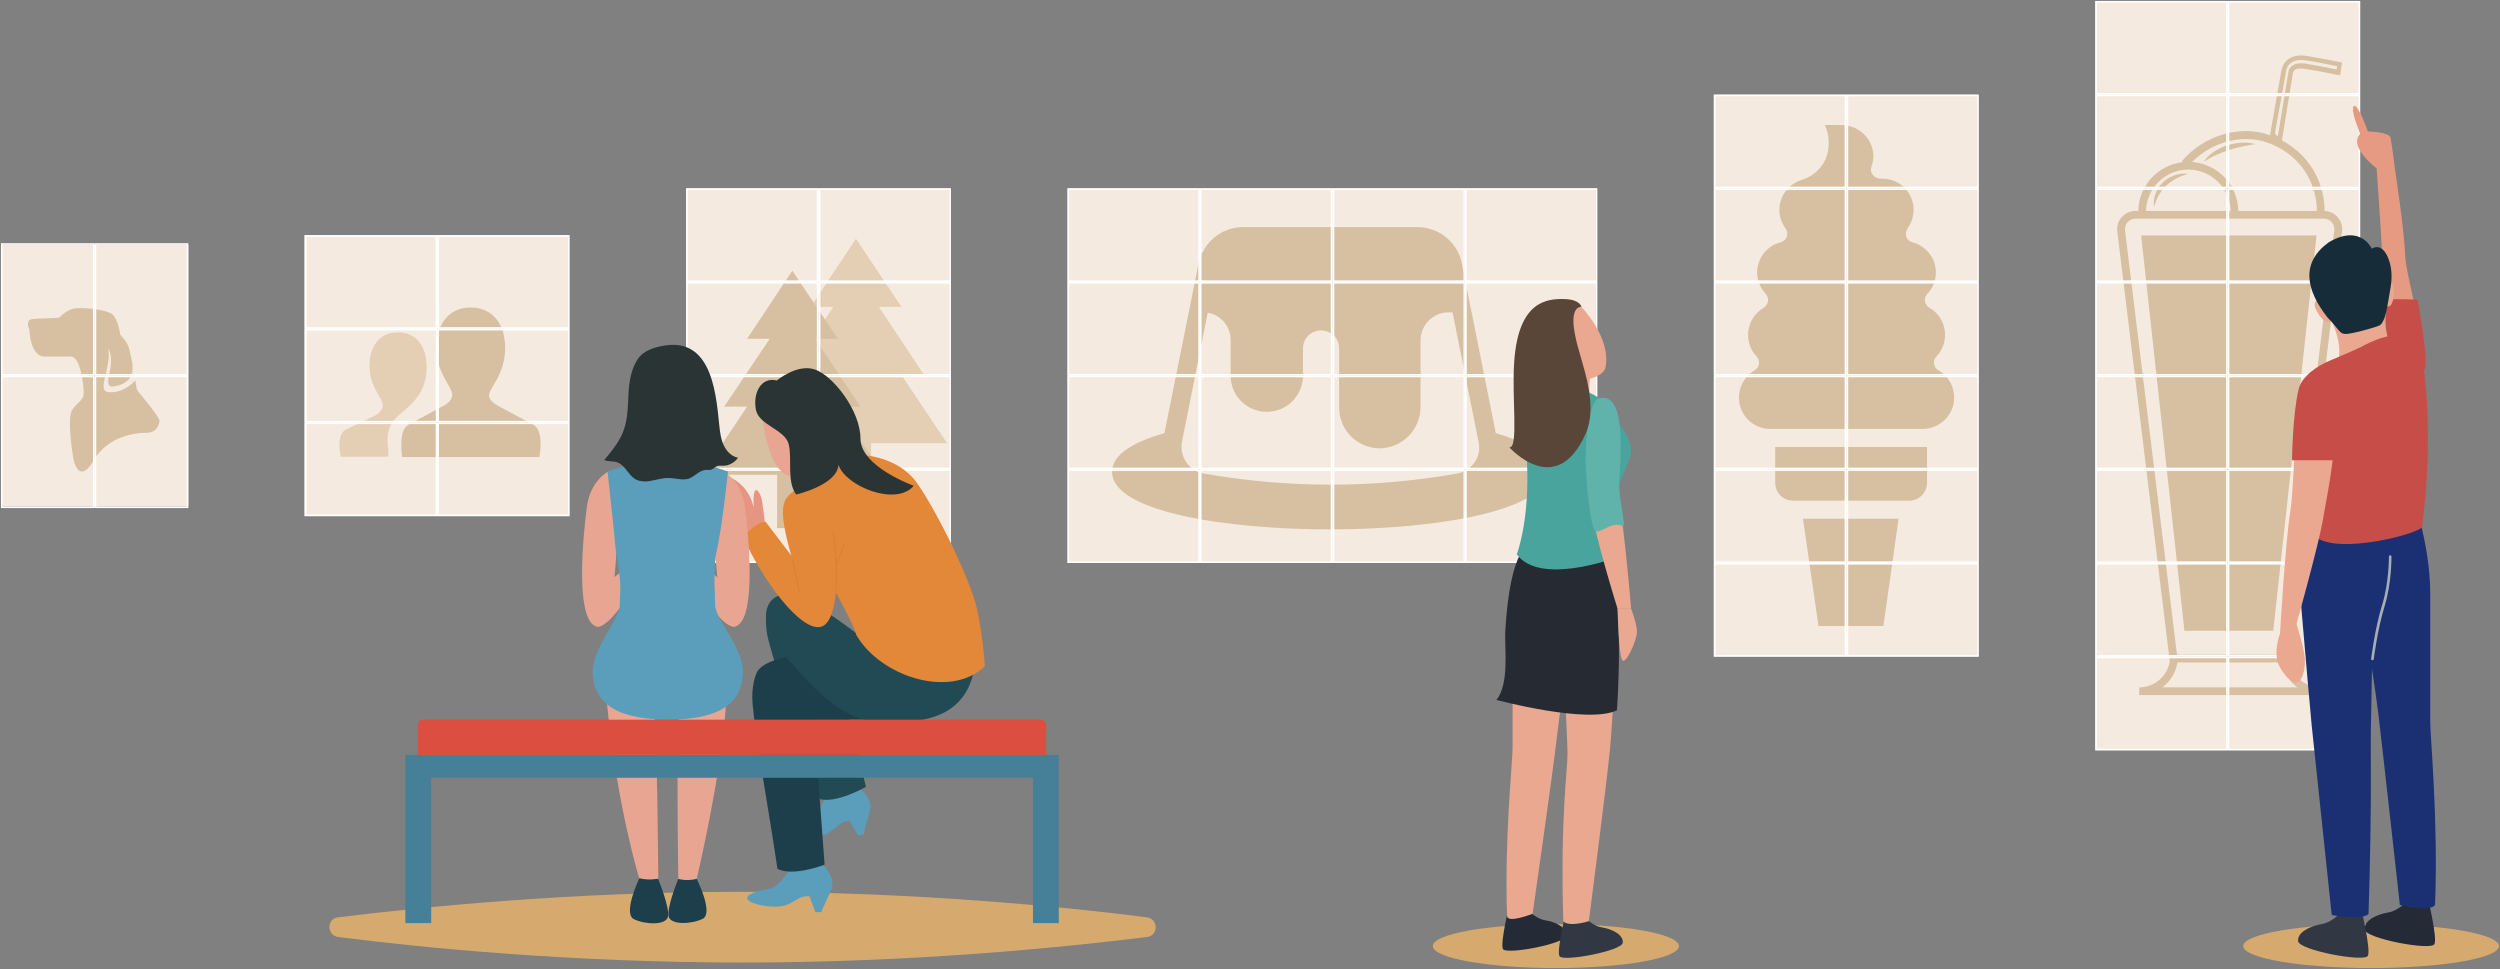 <?xml version="1.0" encoding="utf-8"?>
<!-- Generator: Adobe Illustrator 28.0.0, SVG Export Plug-In . SVG Version: 6.00 Build 0)  -->
<svg version="1.1" id="レイヤー_1" xmlns="http://www.w3.org/2000/svg" xmlns:xlink="http://www.w3.org/1999/xlink" x="0px"
	 y="0px" viewBox="0 0 774 300" style="enable-background:new 0 0 774 300;" xml:space="preserve">
<rect x="0" y="0" width="774" height="300" fill="#808080" stroke="none"/>
<style type="text/css">
	.st0{fill:#F5EAE0;}
	.st1{fill:#E4CEB4;}
	.st2{fill:#D7C0A1;}
	.st3{fill:#FFFFFF;}
	.st4{clip-path:url(#SVGID_00000127025033034610663640000013252506313971665792_);}
	.st5{fill:#D6AA6E;}
	.st6{fill:#E9A88F;}
	.st7{fill:#242B36;}
	.st8{fill:#313843;}
	.st9{fill:#262B33;}
	.st10{fill:#49A49E;}
	.st11{fill:#60B3AB;}
	.st12{fill:#5A4638;}
	.st13{fill:#E79A82;}
	.st14{fill:#C74D49;}
	.st15{fill:#172C39;}
	.st16{fill:#1A3073;}
	.st17{fill:#A6AEB3;}
	.st18{fill:#E69582;}
	.st19{fill:#5A9EBB;}
	.st20{fill:#214A55;}
	.st21{fill:#1D3F4B;}
	.st22{fill:#E8A692;}
	.st23{fill:#E38739;}
	.st24{fill:#2B3435;}
	.st25{fill:#468098;}
	.st26{fill:#DB4E40;}
	.st27{fill:none;stroke:#D88033;stroke-width:0.307;stroke-linecap:round;stroke-miterlimit:10;}
	.st28{fill:none;stroke:#B0D2E7;stroke-width:0.614;stroke-miterlimit:10;}
</style>
<g>
	<g>
		<g>
			<rect x="212.4" y="58.3" class="st0" width="82" height="116"/>
			<polygon class="st1" points="279.1,116.1 286.1,116.1 272.1,95 279.1,95 265,73.9 251,95 258,95 244,116.1 251,116.1 
				236.9,137.2 260.4,137.2 260.4,153.6 269.7,153.6 269.7,137.2 293.2,137.2 			"/>
			<polygon class="st2" points="259.4,125.9 266.4,125.9 252.4,104.9 259.4,104.9 245.3,83.8 231.3,104.9 238.3,104.9 224.2,125.9 
				231.3,125.9 217.2,147 240.6,147 240.6,163.5 250,163.5 250,147 273.4,147 			"/>
		</g>
		<g>
			<path class="st3" d="M212.4,58.3v29h41v-29H212.4z M252.9,86.8h-40v-28h40V86.8z"/>
			<path class="st3" d="M212.4,87.3v29h41v-29H212.4z M252.9,115.8h-40v-28h40V115.8z"/>
			<path class="st3" d="M212.4,116.3v29h41v-29H212.4z M252.9,144.8h-40v-28h40V144.8z"/>
			<path class="st3" d="M212.4,145.3v29h41v-29H212.4z M252.9,173.8h-40v-28h40V173.8z"/>
			<path class="st3" d="M253.4,58.3v29h41v-29H253.4z M294,86.8h-40v-28h40V86.8z"/>
			<path class="st3" d="M253.4,87.3v29h41v-29H253.4z M294,115.8h-40v-28h40V115.8z"/>
			<path class="st3" d="M253.4,116.3v29h41v-29H253.4z M294,144.8h-40v-28h40V144.8z"/>
			<path class="st3" d="M253.4,145.3v29h41v-29H253.4z M294,173.8h-40v-28h40V173.8z"/>
		</g>
	</g>
	<g>
		<g>
			<rect x="94.3" y="72.8" class="st0" width="82" height="87"/>
			<path class="st2" d="M145.7,95.2c-7.4,0-10.6,6.1-10.6,12.5c0,7.9,4.9,11.8,4.9,14.6c0,1.2-0.9,2.4-2.8,3.4l-10.8,5.8
				c-3.2,1.7-1.9,10-1.9,10h42.5c0,0,1.6-8.2-1.9-10l-10.8-5.8c-2-1.1-2.9-2.2-2.9-3.3c0-2.4,5-6.2,5-14.8
				C156.3,100.1,152.4,95.2,145.7,95.2L145.7,95.2z"/>
			<path class="st1" d="M123.2,102.9c-6.2,0-8.8,5-8.8,10.4c0,6.6,4.1,9.8,4.1,12.1c0,0.9-0.6,2.4-2.3,3.2l-9.1,4.4
				c-3.2,1.6-1.6,8.4-1.6,8.4h14.2c2,0-2-6.7,2.6-11.7c2.9-3.2,9.8-6.4,9.8-16.1C132,107,128.8,102.9,123.2,102.9L123.2,102.9z"/>
		</g>
		<g>
			<path class="st3" d="M94.3,72.8v29h41v-29H94.3z M134.9,101.3h-40v-28h40V101.3z"/>
			<path class="st3" d="M94.3,101.8v29h41v-29H94.3z M134.9,130.3h-40v-28h40V130.3z"/>
			<path class="st3" d="M94.3,130.8v29h41v-29H94.3z M134.9,159.3h-40v-28h40V159.3z"/>
			<path class="st3" d="M135.3,72.8v29h41v-29H135.3z M175.9,101.3h-40v-28h40V101.3z"/>
			<path class="st3" d="M135.3,101.8v29h41v-29H135.3z M175.9,130.3h-40v-28h40V130.3z"/>
			<path class="st3" d="M135.3,130.8v29h41v-29H135.3z M175.9,159.3h-40v-28h40V159.3z"/>
		</g>
	</g>
	<g>
		<g>
			<rect x="0.3" y="75.8" class="st0" width="58" height="81"/>
			<path class="st2" d="M13.8,110.4H22c2.8,0,3.9,8.4,3.9,11.1c0,2.7-1.8,2.7-3.6,5.5c-1.7,2.8,0.4,15.5,0.7,16.2
				c0.3,0.7,1.9,6.4,6.1-0.8c4.2-7.2,12.5-8.4,16-8.4c3.5,0.1,4.1-2.5,4.3-3.6c0.2-1.1-6.3-8.8-6.5-9c-0.2-0.2-0.6-1.1-0.6-1.1
				c-0.1-0.9-0.3-1.7-0.4-2.5c-1.4,1.5-4.5,4-8.3,3.6c-3.9-0.4,1.1-7.8-0.1-13.6c0,0,1.6,2.5,0.5,7c-1.1,4.5-0.3,5.1,1.3,4.8
				c4-0.6,6.2-2.8,5.7-7c-0.6-3.2-1-4.6-1.3-5.5c-0.5-1.4-2.5-3.5-2.5-3.5c-0.1-1.5-0.8-4.2-2-5.9c-1.3-1.7-7.7-2.4-11.1-2.3
				c-3.4,0.1-5.2,2.6-5.8,2.9c-0.7,0.3-6.3,0.2-8.4,0.5c-2.2,0.3-0.8,3.3-0.8,3.3C9.6,110.9,13.8,110.4,13.8,110.4L13.8,110.4z"/>
		</g>
		<g>
			<path class="st3" d="M0.3,157.3h29v-41h-29V157.3z M28.8,116.8v40h-28v-40H28.8z"/>
			<path class="st3" d="M29.3,157.3h29v-41h-29V157.3z M57.8,116.8v40h-28v-40H57.8z"/>
			<path class="st3" d="M0.3,116.3h29v-41h-29V116.3z M28.8,75.8v40h-28v-40H28.8z"/>
			<path class="st3" d="M29.3,116.3h29v-41h-29V116.3z M57.8,75.8v40h-28v-40H57.8z"/>
		</g>
	</g>
	<g>
		<g>
			<g>
				<g>
					<defs>
						<rect id="SVGID_1_" x="330.5" y="58.3" width="164" height="116"/>
					</defs>
					<clipPath id="SVGID_00000100383501570811403620000015535465669767806653_">
						<use xlink:href="#SVGID_1_"  style="overflow:visible;"/>
					</clipPath>
					
						<g id="XMLID_00000009581663842521490850000013300419453815790230_" style="clip-path:url(#SVGID_00000100383501570811403620000015535465669767806653_);">
						
							<rect id="XMLID_00000041982585366827619940000018178526388071974566_" x="319.6" y="49.8" class="st0" width="184.5" height="128.6"/>
						<path class="st2" d="M451.2,146.6c-26,4.6-52.5,4.6-78.5,0c-4.5-0.8-7.5-5-6.8-9.6l8-40.2h0c4.1,0.7,7.1,4.3,7.1,8.4v11.1
							c0,6.2,5,11.2,11.2,11.2c6.2,0,11.2-5,11.2-11.2v-8.4c0-3.1,2.5-5.6,5.6-5.6c1.5,0,2.9,0.6,4,1.6c1.1,1.1,1.6,2.5,1.6,4v18.3
							c0,7,5.7,12.6,12.6,12.6c6.9-0.1,12.5-5.7,12.6-12.6v-20.8c0-4.8,3.9-8.7,8.7-8.7h1.2l8.1,40.3
							C458.7,141.5,455.7,145.7,451.2,146.6L451.2,146.6z M463.1,134.1l-10.4-52c-1.1-6.8-7-11.8-13.9-11.8h-53.9
							c-6.9,0-12.7,5-13.9,11.7l-10.5,52.1c-10.8,3.1-16.2,7.1-16.2,12c0,12.3,35,17.8,67.4,17.8s67.4-5.6,67.4-17.8
							C479.3,141.2,474,137.3,463.1,134.1L463.1,134.1z"/>
					</g>
				</g>
			</g>
			<g>
				<path class="st3" d="M412.5,58.3v29h41v-29H412.5z M453.1,86.8h-40v-28h40V86.8z"/>
				<path class="st3" d="M412.5,87.3v29h41v-29H412.5z M453.1,115.8h-40v-28h40V115.8z"/>
				<path class="st3" d="M412.5,116.3v29h41v-29H412.5z M453.1,144.8h-40v-28h40V144.8z"/>
				<path class="st3" d="M412.5,145.3v29h41v-29H412.5z M453.1,173.8h-40v-28h40V173.8z"/>
				<path class="st3" d="M453.5,58.3v29h41v-29H453.5z M494.1,86.8h-40v-28h40V86.8z"/>
				<path class="st3" d="M453.5,87.3v29h41v-29H453.5z M494.1,115.8h-40v-28h40V115.8z"/>
				<path class="st3" d="M453.5,116.3v29h41v-29H453.5z M494.1,144.8h-40v-28h40V144.8z"/>
				<path class="st3" d="M453.5,145.3v29h41v-29H453.5z M494.1,173.8h-40v-28h40V173.8z"/>
				<path class="st3" d="M330.5,58.3v29h41v-29H330.5z M371,86.8h-40v-28h40V86.8z"/>
				<path class="st3" d="M330.5,87.3v29h41v-29H330.5z M371,115.8h-40v-28h40V115.8z"/>
				<path class="st3" d="M330.5,116.3v29h41v-29H330.5z M371,144.8h-40v-28h40V144.8z"/>
				<path class="st3" d="M330.5,145.3v29h41v-29H330.5z M371,173.8h-40v-28h40V173.8z"/>
				<path class="st3" d="M371.5,58.3v29h41v-29H371.5z M412,86.8h-40v-28h40V86.8z"/>
				<path class="st3" d="M371.5,87.3v29h41v-29H371.5z M412,115.8h-40v-28h40V115.8z"/>
				<path class="st3" d="M371.5,116.3v29h41v-29H371.5z M412,144.8h-40v-28h40V144.8z"/>
				<path class="st3" d="M371.5,145.3v29h41v-29H371.5z M412,173.8h-40v-28h40V173.8z"/>
			</g>
		</g>
	</g>
	<g>
		<g>
			<rect x="648.7" y="0.3" class="st0" width="82" height="232"/>
			<g>
				<path class="st2" d="M674,202.7h32.6l16.1-131.4c0.1-0.9-0.2-1.8-0.8-2.5c-0.6-0.7-1.5-1.1-2.4-1.1h-58.4
					c-0.9,0-1.8,0.4-2.4,1.1c-0.6,0.7-0.9,1.6-0.8,2.5L674,202.7z M708.7,205.1h-36.9L655.5,71.6c-0.2-1.6,0.3-3.2,1.4-4.4
					c1.1-1.2,2.6-1.9,4.2-1.9h58.4c1.6,0,3.2,0.7,4.2,1.9c1.1,1.2,1.6,2.8,1.4,4.4L708.7,205.1z"/>
				<path class="st2" d="M662.9,72.9l13.4,122.4h27.5l13.4-122.4H662.9L662.9,72.9z"/>
				<path class="st2" d="M716.8,215.2h-54.5v-2.4c5.3,0,9.6-4.3,9.6-9.6h2.4c0,3.9-1.9,7.4-4.8,9.6h47.3L716.8,215.2z"/>
				<path class="st2" d="M718.4,215.2c-6.6,0-12-5.4-12-12h2.4c0,5.3,4.3,9.6,9.6,9.6L718.4,215.2z"/>
				<rect x="715.1" y="212.8" class="st2" width="3.4" height="2.4"/>
				<path class="st2" d="M693,65.6h-2.4c0-7.2-5.9-13.1-13.1-13.1c-7.2,0-13.1,5.9-13.1,13.1h-2.4c0-8.6,7-15.5,15.5-15.5
					C686,50.1,693,57,693,65.6L693,65.6z"/>
				<path class="st2" d="M719.7,65.4h-2.4c0-9.7-6-18-15.2-21.2c-8.3-3-18.4,0-24.7,7.3l-1.9-1.6c6.9-8.1,18.2-11.4,27.4-8
					C713.1,45.5,719.7,54.7,719.7,65.4L719.7,65.4z"/>
				<path class="st2" d="M666.9,64.2c-0.2-1.4-0.1-2.8,0.4-4.1c0.5-1.3,1.2-2.6,2.3-3.6c0.2-0.3,0.5-0.5,0.8-0.7l0.4-0.3
					c0.1-0.1,0.3-0.2,0.5-0.3c0.3-0.2,0.6-0.4,0.9-0.5c0.3-0.1,0.7-0.3,1-0.4c0.2-0.1,0.3-0.1,0.5-0.2l0.5-0.1l1-0.2
					c0.7-0.1,1.4-0.1,2.1,0c-0.6,0.3-1.3,0.5-1.9,0.7l-0.9,0.4l-0.4,0.2l-0.4,0.2c-0.3,0.2-0.6,0.3-0.8,0.5l-0.8,0.5
					c-0.1,0.1-0.3,0.2-0.4,0.3l-0.4,0.3c-0.2,0.2-0.5,0.4-0.7,0.6c-0.9,0.9-1.6,1.9-2.3,3C667.7,61.6,667.2,62.9,666.9,64.2
					L666.9,64.2z"/>
				<path class="st2" d="M682.3,50.1c0.8-1.3,1.9-2.3,3.1-3.1c1.2-0.8,2.6-1.5,4-2c0.7-0.2,1.4-0.4,2.2-0.5c0.4-0.1,0.7-0.1,1.1-0.2
					c0.4,0,0.7-0.1,1.1-0.1c0.7-0.1,1.5,0,2.2,0c0.7,0.1,1.5,0.2,2.2,0.4c-0.7,0.2-1.4,0.2-2.1,0.4l-1.1,0.2c-0.2,0-0.4,0.1-0.5,0.1
					l-0.5,0.1c-0.4,0.1-0.7,0.2-1,0.2c-0.3,0.1-0.7,0.2-1,0.3c-0.7,0.1-1.3,0.4-2,0.6c-1.3,0.4-2.6,0.9-3.9,1.5
					C684.7,48.6,683.5,49.3,682.3,50.1L682.3,50.1z"/>
				<path class="st2" d="M704.3,41.3l0.9,1l3.3-20.1c0,0,0.1-1,1-1.7c0.9-0.8,2.4-1.1,4.3-0.8c2.9,0.5,6.3,1.1,9.6,1.8l0.2-1
					c-3.4-0.7-6.8-1.4-9.7-1.8c-2.1-0.3-3.7,0-4.8,0.9c-1.1,0.9-1.3,2.2-1.3,2.4L704.3,41.3z M706.1,45.8l-3.3-4l3.5-19.9
					c0.1-0.4,0.4-2.1,1.8-3.3c1.4-1.2,3.5-1.7,6-1.3c3.1,0.5,6.7,1.2,10.2,1.9l0.8,0.2l-0.6,3.9l-0.7-0.1c0,0-0.1,0-0.2,0
					c-3.5-0.8-7.1-1.4-10.1-1.9c-1.4-0.2-2.5-0.1-3.1,0.4c-0.4,0.3-0.5,0.8-0.5,0.8l0,0.1L706.1,45.8z"/>
			</g>
		</g>
		<g>
			<path class="st3" d="M648.7,0.3v29h41v-29H648.7z M689.2,28.8h-40v-28h40V28.8z"/>
			<path class="st3" d="M648.7,29.3v29h41v-29H648.7z M689.2,57.8h-40v-28h40V57.8z"/>
			<path class="st3" d="M648.7,58.3v29h41v-29H648.7z M689.2,86.8h-40v-28h40V86.8z"/>
			<path class="st3" d="M648.7,87.3v29h41v-29H648.7z M689.2,115.8h-40v-28h40V115.8z"/>
			<path class="st3" d="M648.7,116.3v29h41v-29H648.7z M689.2,144.8h-40v-28h40V144.8z"/>
			<path class="st3" d="M648.7,145.3v29h41v-29H648.7z M689.2,173.8h-40v-28h40V173.8z"/>
			<path class="st3" d="M648.7,174.3v29h41v-29H648.7z M689.2,202.8h-40v-28h40V202.8z"/>
			<path class="st3" d="M648.7,203.3v29h41v-29H648.7z M689.2,231.8h-40v-28h40V231.8z"/>
			<path class="st3" d="M689.7,0.3v29h41v-29H689.7z M730.2,28.8h-40v-28h40V28.8z"/>
			<path class="st3" d="M689.7,29.3v29h41v-29H689.7z M730.2,57.8h-40v-28h40V57.8z"/>
			<path class="st3" d="M689.7,58.3v29h41v-29H689.7z M730.2,86.8h-40v-28h40V86.8z"/>
			<path class="st3" d="M689.7,87.3v29h41v-29H689.7z M730.2,115.8h-40v-28h40V115.8z"/>
			<path class="st3" d="M689.7,116.3v29h41v-29H689.7z M730.2,144.8h-40v-28h40V144.8z"/>
			<path class="st3" d="M689.7,145.3v29h41v-29H689.7z M730.2,173.8h-40v-28h40V173.8z"/>
			<path class="st3" d="M689.7,174.3v29h41v-29H689.7z M730.2,202.8h-40v-28h40V202.8z"/>
			<path class="st3" d="M689.7,203.3v29h41v-29H689.7z M730.2,231.8h-40v-28h40V231.8z"/>
		</g>
	</g>
	<g>
		<g>
			<g>
				<rect x="530.6" y="29.3" class="st0" width="82" height="174"/>
				<path class="st2" d="M595.2,132.8h-47.1c-4.4,0-8.2-2.9-9.4-7.2c-1.1-4.2,0.7-8.7,4.5-10.9c0.7-0.4,1.2-1.2,1.4-2
					c0.1-0.8-0.2-1.7-0.7-2.3c-2.1-2.1-3-5.1-2.6-8.1c0.4-2.9,2.2-5.5,4.7-7c0.7-0.4,1.2-1.2,1.4-2c0.1-0.8-0.2-1.7-0.7-2.3
					c-2.4-2.5-3.3-6-2.3-9.3c0.9-3.3,3.6-5.9,6.9-6.7c0.9-0.2,1.6-0.9,1.9-1.7c0.3-0.9,0.2-1.8-0.4-2.6c-1.2-1.7-1.9-3.6-1.9-5.7
					c0-4.3,2.8-8,6.9-9.3c3.9-1.2,6.8-4.1,7.9-7.8c0.8-3,0.6-6.3-0.7-9.2h5.1c5.4,0,9.8,4.3,9.9,9.5h0c0,1.2-0.2,2.3-0.6,3.4
					c-0.3,0.8-0.2,1.8,0.4,2.5c0.5,0.7,1.4,1.2,2.3,1.2h0.7c3.6,0,7,2,8.6,5.3c1.7,3.3,1.3,7.2-0.8,10.1c-0.5,0.7-0.7,1.7-0.4,2.6
					c0.3,0.9,1,1.5,1.9,1.7c3.3,0.9,5.9,3.4,6.9,6.7c0.9,3.3,0.1,6.9-2.3,9.3c-0.6,0.6-0.9,1.5-0.7,2.3c0.1,0.8,0.6,1.6,1.4,2
					c2.6,1.5,4.3,4.1,4.7,7c0.4,2.9-0.5,5.9-2.6,8.1c-0.6,0.6-0.9,1.5-0.7,2.3c0.1,0.8,0.6,1.6,1.4,2c3.8,2.2,5.6,6.7,4.5,10.9
					C603.5,129.9,599.6,132.8,595.2,132.8L595.2,132.8z M596.6,138.4v11.1c0,3.1-2.5,5.5-5.5,5.5h-36c-3.1,0-5.5-2.5-5.5-5.5v-11.1
					H596.6z M583.1,193.8H563l-4.8-33.2h29.6L583.1,193.8z"/>
			</g>
			<g>
				<path class="st3" d="M530.6,29.3v29h41v-29H530.6z M571.1,57.8h-40v-28h40V57.8z"/>
				<path class="st3" d="M530.6,58.3v29h41v-29H530.6z M571.1,86.8h-40v-28h40V86.8z"/>
				<path class="st3" d="M530.6,87.3v29h41v-29H530.6z M571.1,115.8h-40v-28h40V115.8z"/>
				<path class="st3" d="M530.6,116.3v29h41v-29H530.6z M571.1,144.8h-40v-28h40V144.8z"/>
				<path class="st3" d="M530.6,145.3v29h41v-29H530.6z M571.1,173.8h-40v-28h40V173.8z"/>
				<path class="st3" d="M530.6,174.3v29h41v-29H530.6z M571.1,202.8h-40v-28h40V202.8z"/>
				<path class="st3" d="M571.6,29.3v29h41v-29H571.6z M612.2,57.8h-40v-28h40V57.8z"/>
				<path class="st3" d="M571.6,58.3v29h41v-29H571.6z M612.2,86.8h-40v-28h40V86.8z"/>
				<path class="st3" d="M571.6,87.3v29h41v-29H571.6z M612.2,115.8h-40v-28h40V115.8z"/>
				<path class="st3" d="M571.6,116.3v29h41v-29H571.6z M612.2,144.8h-40v-28h40V144.8z"/>
				<path class="st3" d="M571.6,145.3v29h41v-29H571.6z M612.2,173.8h-40v-28h40V173.8z"/>
				<path class="st3" d="M571.6,174.3v29h41v-29H571.6z M612.2,202.8h-40v-28h40V202.8z"/>
			</g>
		</g>
	</g>
	<g id="XMLID_00000092419883876022512230000003253711903082121884_">
		<ellipse class="st5" cx="481.7" cy="292.9" rx="38.1" ry="6.8"/>
		<ellipse class="st5" cx="734.1" cy="292.9" rx="39.6" ry="6.8"/>
		<g id="XMLID_00000004540145418063785820000009609525227126532798_">
			<path id="XMLID_00000096058934128797653860000003616421499447756167_" class="st6" d="M492.4,116.1c0,0-0.8,3.9,0,7.1l-7.5-1.1"
				/>
			<g id="XMLID_00000145755568009962140130000017132656770769056159_">
				<path id="XMLID_00000163753533521395132510000003490393368174042297_" class="st7" d="M472.2,280.9c0,0,2.8,3.4,6.1,4
					c3.3,0.5,6.9,2.3,6.6,4.8c-0.3,2.5-18.7,6-19.6,4.1c-0.9-1.9,2.1-14.1,2.1-14.1"/>
				<path id="XMLID_00000061468869187753080690000014586582065000559004_" class="st8" d="M489.7,283.1c0,0,2.8,3.4,6.1,4
					c3.3,0.5,6.9,2.3,6.6,4.8c-0.3,2.5-18.7,6-19.6,4.1c-0.9-1.9,2.1-14.1,2.1-14.1"/>
				<path id="XMLID_00000077308339834509154870000015533286321475407779_" class="st6" d="M471.5,175.8c0,0-3.2,5.3-3.2,19.9
					s0,31.3,0,35.8c0,4.5-2.6,28.5-1.7,52.1c0.1,2.4,7.9-0.7,7.9-0.7s6.2-43.2,7.5-54.6c1.3-11.4,7.5-52.6,7.5-52.6"/>
				<path id="XMLID_00000092438972708089379540000004097975119961340604_" class="st6" d="M485,175c0,0-1.7-0.5-1.5,14.1
					c0.3,14.6,1.8,39.6,1.8,44.1c0.1,4.5-2.3,19.8-1.3,52.1c2,1.8,7.9-0.1,7.9-0.1s5.5-42.2,6.6-53.7c1.1-11.4,2-40.4,2-40.4"/>
				<path id="XMLID_00000010296437940984300890000014029095017769323420_" class="st9" d="M474,168.3c0,0-6.5,0-8,27.7
					c-0.1,5.4,1.2,15.9-2.7,20.7c0,0,28.4,7.6,37.3,3.2c0,0,2.6-34.1-2.7-47.8"/>
			</g>
			<path id="XMLID_00000067953112392599952270000013510093614584895674_" class="st10" d="M476.5,124c2.4-0.5,6.4-3.7,14.6-2.7
				c2,0.2,9.6,5.3,7.5,6.1c3.1,4.2,7.1,9.2,6.2,13.3c-0.8,3.9-5.2,11.4-6.2,19.1c-0.4,3.5,0.1,9.8,1.2,13c0,0-23.2,8.6-30.2-1.2
				c0,0,4.8-12.3,2.8-33.8C471.4,126.3,476.5,124,476.5,124z"/>
			<path id="XMLID_00000106111836548498471490000014987331120559667600_" class="st6" d="M494.6,124.3c-4,1.6-3,23.4-2.2,31.5
				c0.8,8.4,8.4,32.7,8.4,32.7h4.2c0,0-2.1-25.4-3.9-34.2C501.2,139.5,502.8,121,494.6,124.3z"/>
			<path id="XMLID_00000108274478665614249390000001625383122446961599_" class="st6" d="M489.6,95c0,0,9.5,9.8,7.4,19
				c-1,3.2-8,3.9-8,3.9s-8.9-8.6-8.9-14.7C480.1,97.2,486.9,92.5,489.6,95z"/>
			<path id="XMLID_00000010295626691720747090000014288267256982548921_" class="st6" d="M500.8,188.5c0,0,0.3,14,1.4,15.8
				c1.1,1.8,4.5-6,4.6-8.5s-1.8-7.3-1.8-7.3"/>
			<path id="XMLID_00000126313791101691686430000004357660956566975880_" class="st11" d="M494.7,123.5c-2.6,1-3.9,12.9-3.8,18.8
				c0.1,5.9,1.4,21.6,3.2,22.2c1.8,0.5,5-3.3,8.4-1.6c1,0.4-1.2-8-1.2-12.6C501.3,145.6,504.4,119.9,494.7,123.5z"/>
			<path id="XMLID_00000123417717172180987740000013264603080310230712_" class="st12" d="M489.6,95c0,0-0.3-2.2-5-2.4
				c-5.5-0.2-14.5,0.4-15.8,19.4c-0.8,11.2,1.4,26.8-1.5,26.5c0,0,14.5,16.3,23.6-4.2c4.3-9.8-1.7-22.5-3.2-30.3
				C485.7,94.5,489.6,95,489.6,95z"/>
		</g>
		<g>
			<path id="XMLID_00000168822982020261842020000007108233278774752165_" class="st13" d="M738.9,109.2c0,0-1-19.9-1.3-28.9
				c-0.4-8.9-1.8-28.2-1.8-28.2s-8.9-6.6-5.1-10.7c0,0-3.3-7.9-1.9-8.6c1.3-0.7,4.3,7.9,4.3,7.9s6.5,0.1,7,1.9
				c0.4,1.8,1.4,9.9,1.4,9.9s2.9,19.1,3.1,26c0.2,6.9,5.5,22.3,5.1,33.5"/>
			<path id="XMLID_00000119087781456686353070000010779635276885022632_" class="st14" d="M738.6,92.8c0,0-0.3,11.8,0.8,12.8
				c1.1,1,9.7,11,11.2,8.9c1.5-2.1-2.1-21.7-2.1-21.7S742.2,92.4,738.6,92.8z"/>
			<path id="XMLID_00000098916195574858889550000012256647667124276611_" class="st6" d="M717.3,92.9c0,0-1,0.7-0.6,2.1
				c0.4,1.5,3.5,6.6,5,4"/>
			<path id="XMLID_00000083064213390585095570000005046229927726364349_" class="st6" d="M739.5,87.2c0,0,1.2,0.1,1.5,1.6
				c0.4,1.5,0.1,7.5-2.5,5.8"/>
			<path id="XMLID_00000086658387384053202850000008732364826159000470_" class="st6" d="M720.8,97.2c0,0,4.8,8.5,3.1,14.3
				c0,0,8,2.8,16.5-3.4c0,0-3.1-7.4-1.8-13.7"/>
			<path id="XMLID_00000019645763994681943070000016768211261723623611_" class="st15" d="M734.3,77c0,0-3.4-7.8-13.3-2
				c-8.7,6.3-7.2,14.6-0.4,23.3c3.5,3.5,3.6,5.1,5.6,5.1c2.1,0,9.8-2.2,10.6-2.7c1.9-1.2,2.5-7.3,3.1-10.4c0.6-3.1,1-6.8-0.6-10.6
				C737.2,74.8,734.3,77,734.3,77z"/>
			<path id="XMLID_00000052085474097790553470000005812218688317650839_" class="st7" d="M746.1,278.1c0,0-3.1,3.8-6.7,4.4
				s-7.6,2.5-7.3,5.3c0.3,2.8,20.6,6.6,21.6,4.5c1-2-2.3-15.5-2.3-15.5"/>
			<path id="XMLID_00000028313814865379768400000009409614402041501353_" class="st8" d="M725.5,281.7c0,0-3.1,3.8-6.7,4.4
				c-3.6,0.6-7.6,2.5-7.3,5.3c0.3,2.8,20.6,6.6,21.6,4.5c1-2-2.3-15.5-2.3-15.5"/>
			<path id="XMLID_00000013191537160070168910000009755110707601635999_" class="st16" d="M746.6,152.8c0,0,5.8,15.1,5.8,31.1
				s0,34.4,0,39.4c0,5,2.5,30.6,1.5,56.6c-0.1,2.6-10.9,0.3-10.9,0.3s-5.2-47-6.7-59.5c-1.5-12.5-10.5-67.9-10.5-67.9"/>
			<path id="XMLID_00000132045756431499213430000008443787818967040176_" class="st16" d="M728,156c0,0,7.2,5.7,6.9,21.7
				c-0.3,16-0.8,44.3-0.9,49.3s0.4,20.5-0.7,56c-2.2,2-11.4,0.3-11.4,0.3s-4.9-46.1-6.2-58.7c-1.2-12.6-4.9-56.3-4.9-56.3"/>
			<path id="XMLID_00000069372010183912080400000016070450826571651768_" class="st14" d="M714.4,120c0,0,9.1-9.3,19.4-14
				c10.3-4.7,15.6-1.4,16.3,5.1s3.3,24.8-0.2,51.9c0.6,1.8-26.5,9.3-33.4,2.9c-6.9-6.4-2.1-42.3-2.1-42.3"/>
			<path id="XMLID_00000057150081190849340880000001493968286754262658_" class="st6" d="M713.8,120c-3.8,2-3.1,27.9-4.7,38.1
				c-1.6,10.2-3.2,38.1-3.2,38.1s-1.5,3.6-1,7.5c0.2,2,1.7,4.4,3.3,6.1c4.4,4.6,5.5-2.6,5.4-5.5c0-2.9-2.6-11.1-2.6-11.1
				s7-25.2,8.1-31.9c1.1-6.6,3.8-18.9,3.9-29.9C723.1,122.4,721,116.3,713.8,120z"/>
			<path id="XMLID_00000121982306109391042390000000202776221272773293_" class="st14" d="M730.4,107.7c0,0-3.9,1.8-8.5,3.7
				c-4.5,1.8-9.2,5.1-10.2,8.9c-1.9,7.6-2.1,22.2-2.1,22.2h14.9"/>
			<g id="XMLID_00000172412063733278755190000000357789191094427307_">
				<path id="XMLID_00000109000112257237373680000007978797041355718554_" class="st17" d="M734.5,204.4
					C734.5,204.4,734.5,204.4,734.5,204.4c-0.3,0-0.4-0.2-0.4-0.4c0-0.1,1.2-9.6,3.4-16.7c2.2-7.1,2.1-15,2.1-15
					c0-0.2,0.2-0.4,0.4-0.4c0,0,0,0,0,0c0.2,0,0.4,0.2,0.4,0.4c0,0.1,0.1,8.1-2.1,15.3c-2.2,7.1-3.4,16.5-3.4,16.6
					C734.8,204.3,734.7,204.4,734.5,204.4z"/>
			</g>
		</g>
	</g>
	<g>
		<path id="XMLID_00000115496490327302070920000011060425104870014343_" class="st5" d="M104.7,290.1c-3.6-0.5-3.6-5.7,0-6.1
			c25.9-3.2,72.3-7.9,125.2-7.9s99.3,4.6,125.2,7.9c3.6,0.5,3.6,5.7,0,6.1c-25.9,3.2-72.3,7.9-125.2,7.9S130.6,293.4,104.7,290.1z"
			/>
		<g id="XMLID_00000106115934373806212020000002279885724164110230_">
			<path id="XMLID_00000083087411256873676330000016112429723771865742_" class="st18" d="M236.9,163c0,0-0.7-8-1.4-9.5
				c-0.6-1.5-2.5-4.4-2.2,3.5c-1.6-7-6.9-9-6.9-9s2.1,17,5.8,19.1C237.1,167,236.9,163,236.9,163z"/>
			<path id="XMLID_00000049187299694817254080000010439596076596296595_" class="st19" d="M265,243.3c0,0,5.3,3.3,4.4,7.2
				c-0.9,3.9-2,6.9-1.9,7.8c-1.9,0.3-1.9,0.3-1.9,0.3l-2.6-4.5c-3.5,0.3-4.3,3-7.7,4.3c-3.4,1.3-9.7,1.1-10.9-0.2
				c-1.3-1.3,2.7-3.3,5.9-4.3c3.2-1,6.2-9.2,6.2-9.2L265,243.3z"/>
			<path id="XMLID_00000143590979657977425980000017181727033542174338_" class="st19" d="M254.3,267.3c0,0,4.6,4.1,3.2,7.8
				c-1.5,3.7-3.1,6.5-3.2,7.3c-1.9,0-1.9,0-1.9,0l-1.8-4.9c-3.5-0.3-4.7,2.3-8.3,3c-3.6,0.7-9.7-0.5-10.8-2c-1-1.5,3.2-2.8,6.6-3.3
				c3.4-0.4,7.6-8,7.6-8H254.3z"/>
			<path id="XMLID_00000005988897438611056010000008436248029974483851_" class="st20" d="M268.1,243.6l-12.2-50.1
				c-6.3-3.1-18.4-4.6-18.4-4.6s-1,3.9,0.4,9.3c2.9,11.2,10.1,30.7,15.9,49.2C259.1,248.8,268.1,243.6,268.1,243.6z"/>
			<path id="XMLID_00000168079271059506187020000011961101597248657320_" class="st21" d="M255.3,267.7l-3.8-51.4
				c-5.7-4-17.4-7.6-17.4-7.6s-1.6,3.7-1.1,9.2c1,11.5,4.9,32,7.7,51.1C245.6,271.5,255.3,267.7,255.3,267.7z"/>
			<path id="XMLID_00000037673187803324128940000006057903188894447019_" class="st21" d="M234.1,208.7c0.9-2.9,7.3-8.1,35.8-5.8
				c24.9,10.1,15.8,19.9,15.8,19.9H240L234.1,208.7z"/>
			<path id="XMLID_00000008132418087269188450000004824099180895693973_" class="st20" d="M269.3,199.4c0,0-19.1-16-26.6-15.3
				c-7.5,0.7-7.2,11.4-0.5,18.2c6.7,6.7,16.5,20.6,29.6,21.2c13.1,0.6,27.4-0.6,30-17.3C284,194.4,269.3,199.4,269.3,199.4z"/>
			<path id="XMLID_00000099643088211607616020000012711179696576623238_" class="st22" d="M250.4,135.3c-0.3-0.8-0.8-1.6-1.4-2.2
				c-3.6-4.2-8.8-7-14.2-7.7l-0.5,0.2c0.6,1.2,1.2,2.5,1.6,3.8c0.4,1.4,0.5,2.9,0.8,4.4c0.3,1.9,1,3.8,1.6,5.7
				c0.4,1.3,0.8,2.5,1.5,3.7c0.5,1,1.2,1.8,2,2.6c0.7,0.7,1.5,1.4,2.4,1.4c0.9,0,1.7-0.5,2.4-1c0.9-0.6,1.7-1.3,2.4-2.1
				c1.4-1.8,1.7-4.2,1.7-6.5C250.7,136.8,250.6,136,250.4,135.3z"/>
			<path id="XMLID_00000176729663829985975510000011794505638219875242_" class="st23" d="M265.9,140.8c0,0,11.7,0,17.9,8.6
				c6.1,8.6,17.4,31.1,19.1,41c1.8,10,2,15.9,2,15.9c-10.7,10.2-32.3,3.2-39.8-9.7c-0.4-3.6-18.4-35.3-21.8-39.2
				c-3.4-3.8,10.6-10.3,10.6-10.3L265.9,140.8z"/>
			<path id="XMLID_00000045604576028667237160000003116374477672110992_" class="st23" d="M259.1,172.8c0,0,1.1,20-5.1,21.3
				c-6.2,1.3-17.8-14.3-23.8-27.6c3.6-5,6.8-5,6.8-5L245,172c-4-13.5-2.2-16.1-2.2-16.1L259.1,172.8z"/>
			<path id="XMLID_00000160898608504916728440000002248766351451198619_" class="st24" d="M240.5,117.8c0,0,6.3-5.3,11.8-3.4
				c5.5,1.8,14.1,12.7,14.1,21.4c0,8.7,16.5,14.6,16.5,14.6c-5.5,6.5-21.2,0.1-23.3-6.5c-0.4,6.3-13.1,9.2-13.1,9.2
				c-3-4.1-1.2-10.8-2.3-15.5c-1.1-4.7-9.4-5.9-10.2-10.9C233.1,121.7,235.6,116.6,240.5,117.8z"/>
			<g id="XMLID_00000150062785710079808520000015253125695012308885_">
				<path id="XMLID_00000155123038759484138550000018131631898616829362_" class="st22" d="M185.1,183c-0.1-0.3,8.1-6.7,8.1-6.7
					l2.9,6c0,0-7.4,11.8-10.9,11.7C181.6,193.8,185.1,183,185.1,183z"/>
				<path id="XMLID_00000139278518811815062310000000714480560240613802_" class="st21" d="M214.1,270l1.6,2.1
					c0,0,5.4,10.7,1.8,12.4c-3.6,1.7-9.9,1.9-10.5-0.8c-0.6-2.8,3-11.6,3-11.6L214.1,270z"/>
				<path id="XMLID_00000142885470902826649240000017620488013940557242_" class="st22" d="M224.8,217.6
					c-1.4,22.2-9.1,54.5-9.1,54.5c-3.3,0.8-5.7,0-5.7,0s-0.8-51.7,0.6-54.5C211.9,214.8,224.8,217.6,224.8,217.6z"/>
				<path id="XMLID_00000083080548642273158750000007948105321532661400_" class="st21" d="M199.3,269.9l-1.4,2.1
					c0,0-5.2,10.9-1.6,12.6c3.6,1.7,9.9,1.9,10.5-0.8c0.6-2.8-3-11.6-3-11.6L199.3,269.9z"/>
				<path id="XMLID_00000158712931404806643720000016162775017511079083_" class="st22" d="M190.1,146.8l-1.8-0.8
					c0,0-5.5,2.7-6.6,10.9c-1.1,8.2-3.7,33.8,2.5,36.9c6.2,3.1,6.9-28.4,6.9-28.4L190.1,146.8z"/>
				<path id="XMLID_00000017492277164150327330000001219326600490496941_" class="st22" d="M227.1,183c0.1-0.3-8.1-6.7-8.1-6.7
					l-2.9,6c0,0,7.4,11.8,11,11.7C230.7,193.8,227.1,183,227.1,183z"/>
				<path id="XMLID_00000121998622281204718890000002365588917972315038_" class="st22" d="M222.2,146.8l1.8-0.8
					c0,0,5.5,2.7,6.6,10.9c1.1,8.2,3.7,33.8-2.5,36.9c-6.2,3.1-6.9-28.4-6.9-28.4L222.2,146.8z"/>
				<path id="XMLID_00000018916435505881656320000003268068410658144162_" class="st22" d="M187.9,217.6c3.2,32.4,10,54.3,10,54.3
					c3.3,0.8,5.9,0.1,5.9,0.1s-0.3-51.7-1.7-54.5C200.7,214.8,187.9,217.6,187.9,217.6z"/>
				<path id="XMLID_00000118355242321068672080000015291821623317206675_" class="st19" d="M230,208.5c0.4-7.8-8.6-16.6-8.6-21.3
					c0-4.7-0.8-11.7,0.8-18.1c0,0,1.2-5.1,3.2-23.1l-11.6-3.9h-7h-0.1h-7l-11.6,3.9c2,18,2.5,24.1,2.5,24.1
					c2.1,11.5,1.3,12.4,1.3,17.1c0,4.7-8.8,13.6-8.4,21.3c0.4,7.7,5.2,14.2,23.2,14.3c0,0,0,0,0,0c0,0,0,0,0.1,0c0,0,0,0,0.1,0
					c0,0,0,0,0,0C224.8,222.8,229.7,216.3,230,208.5z"/>
				<path id="XMLID_00000108997127189209452970000006009249740119742358_" class="st24" d="M206.3,106.9c-3.5,0.5-7.1,1.5-9,4.5
					c-1.9,3-2.5,6.7-2.7,10.2c-0.2,3.8-0.2,7.7-1.4,11.3c-1.2,3.6-3.7,6.6-6.1,9.5c1.2,0.6,2.7,0.3,3.9,0.7c2.5,0.8,3.4,3.8,5.6,5.2
					c1.5,0.9,3.5,0.9,5.2,0.5c1.8-0.3,3.5-0.9,5.3-0.8c2.1,0,4.2,0.8,6.1,0.2c1.8-0.6,3.2-2.5,5.2-2.7c0.6-0.1,1.3,0.1,1.8-0.1
					c0.7-0.2,1.1-0.8,1.8-1.1c0.6-0.2,1.2-0.1,1.9-0.1c1.8,0,3.6-1,4.6-2.5c0,0-4.2-0.4-5.4-7C221.8,128,222.6,104.7,206.3,106.9z"
					/>
			</g>
			<g id="XMLID_00000107578320672221541650000012476745351014894265_">
				<polygon id="XMLID_00000003080221115312577110000004283374541016457389_" class="st25" points="125.5,233.7 125.5,240.8 
					125.5,285.8 133.5,285.8 133.5,240.8 319.8,240.8 319.8,285.8 327.8,285.8 327.8,240.8 327.8,233.7 				"/>
				<path id="XMLID_00000052084799320856273410000016132571682293222324_" class="st26" d="M323.9,233.7H129.3v-9.2
					c0-0.9,0.7-1.7,1.7-1.7h191.2c0.9,0,1.7,0.7,1.7,1.7V233.7z"/>
			</g>
			<path id="XMLID_00000079481721612619535390000006538743349005406130_" class="st27" d="M258.9,182.8c0,0,0.4-10.6-1-18.3"/>
			
				<line id="XMLID_00000178890924386603127140000010036289585044580225_" class="st27" x1="261.4" y1="168.5" x2="258.9" y2="174.7"/>
			<path id="XMLID_00000155859562438266464810000010945312055172525215_" class="st27" d="M245.4,173.1c0,0,1.3,6.8,2,9.9"/>
			<g id="XMLID_00000056417096614237482290000003857588966781578648_">
				<g>
					<path class="st28" d="M108.4,91.5"/>
				</g>
			</g>
		</g>
	</g>
</g>
</svg>
